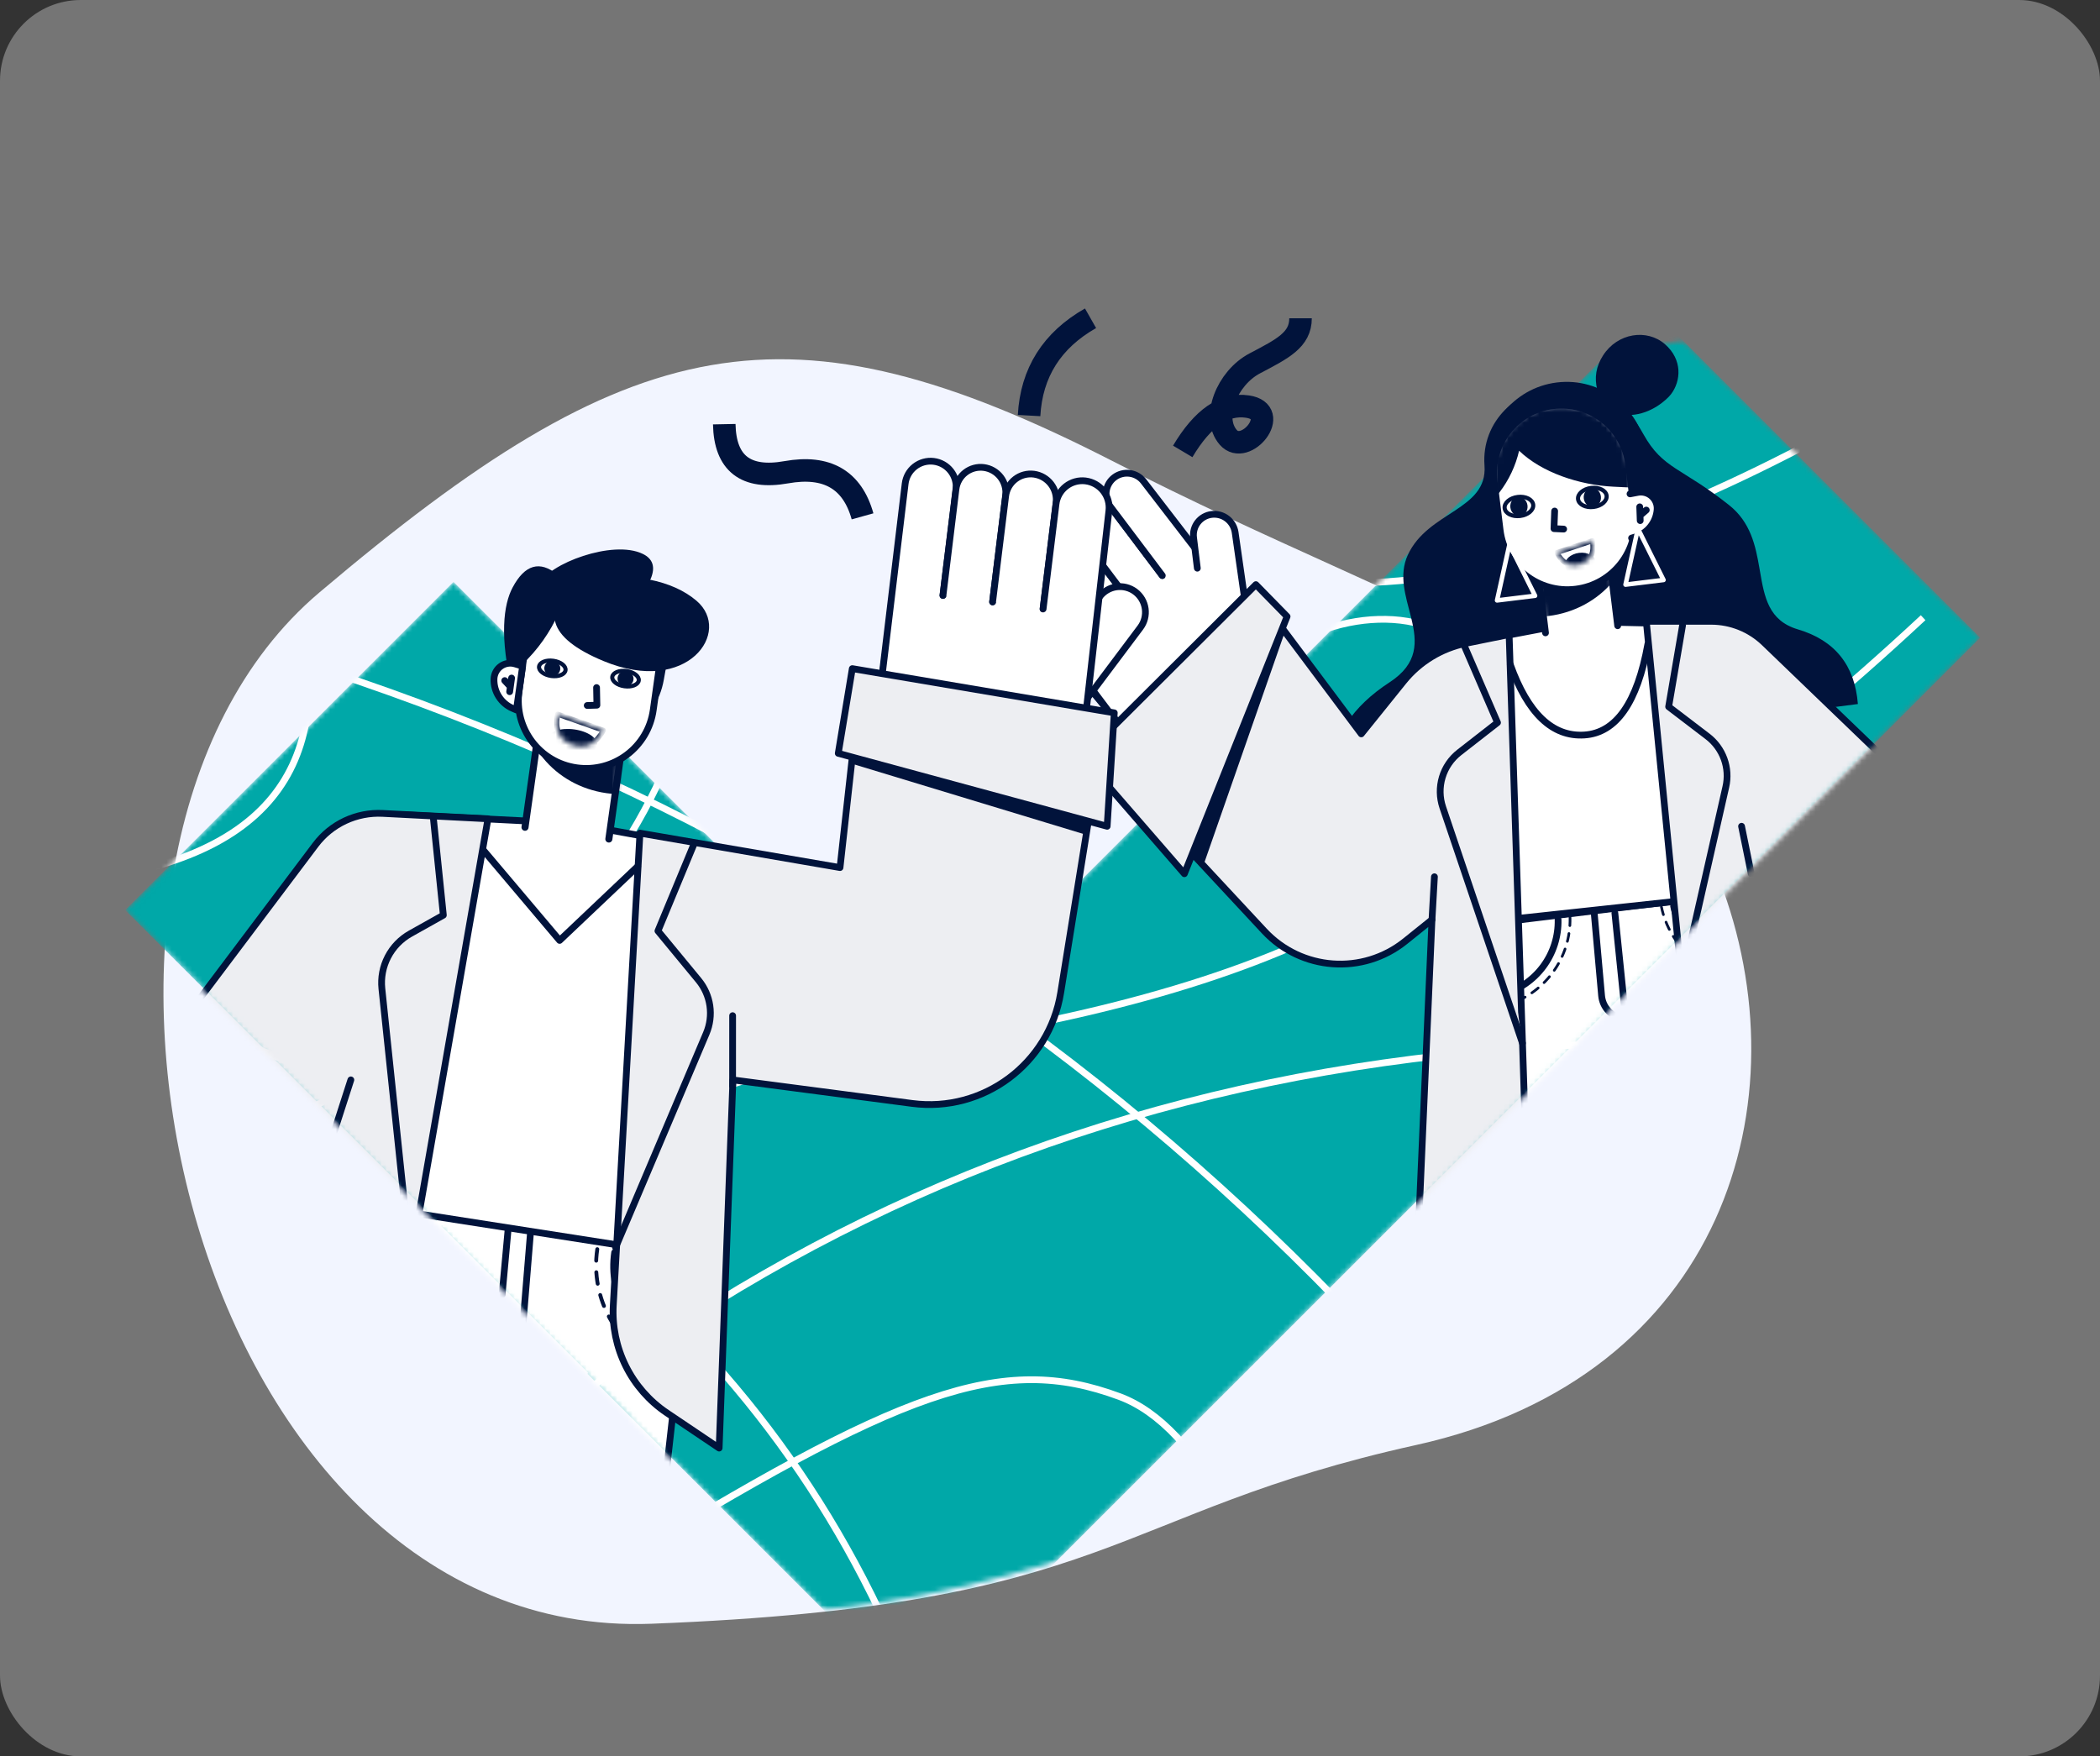 <svg width="410" height="343" viewBox="0 0 410 343" fill="none" xmlns="http://www.w3.org/2000/svg">
<rect x="0" y="0" width="410" height="343" fill="#333333" stroke="none"/>
<rect width="410" height="343" rx="15.769" fill="#E9E9E9" fill-opacity="0.36"/>
<path fill-rule="evenodd" clip-rule="evenodd" d="M217.193 90.034C280.726 122.57 318.862 128.344 335.632 171.665C352.403 214.986 336.549 268.903 276.507 282.185C216.464 295.468 217.837 313.591 127.217 317.095C36.597 320.6 1.395 167.346 62.326 115.727C123.256 64.107 153.66 57.497 217.193 90.034Z" fill="#F2F5FF"/>
<mask id="mask0_2002_133" style="mask-type:alpha" maskUnits="userSpaceOnUse" x="21" y="56" width="368" height="259">
<path d="M217.526 78.26C255.343 99.694 340.368 51.52 361.034 66.978C368.081 72.249 394.705 109.688 387.77 144.83C378.131 193.668 334.81 267.429 274.785 282.125C252.014 287.701 230.342 297.796 207.813 304.493C171.794 315.202 133.4 322.27 84.828 302.107C6.566 269.618 1.792 163.8 62.705 106.687C123.617 49.576 154.012 42.261 217.526 78.26Z" fill="white"/>
</mask>
<g mask="url(#mask0_2002_133)">
<mask id="mask1_2002_133" style="mask-type:alpha" maskUnits="userSpaceOnUse" x="24" y="60" width="363" height="273">
<path d="M386.603 124.537L178.771 332.37L114.678 268.278L114.838 268.117L24.452 177.733L88.544 113.641L178.93 204.025L322.511 60.445L386.603 124.537Z" fill="white"/>
</mask>
<g mask="url(#mask1_2002_133)">
<path d="M386.603 124.537L178.771 332.37L114.678 268.278L114.838 268.117L24.452 177.733L88.544 113.641L178.93 204.025L322.511 60.445L386.603 124.537Z" fill="#00A8A8"/>
<path d="M165.874 -12.637C168.626 52.936 190.675 93.345 232.022 108.586C273.369 123.827 330.895 106.017 404.601 55.156" stroke="white" stroke-width="1.32"/>
<path d="M190.625 -11.774C199.088 65.501 172.664 104.35 111.352 104.773C19.384 105.407 88.166 37.983 118.525 66.878C148.884 95.773 144.231 155.881 93.907 195.433C60.357 221.801 22.747 234.257 -18.925 232.802M372.487 206.039C237.079 192.531 127.741 237.098 44.472 339.741" stroke="white" stroke-width="1.32"/>
<path d="M16.34 192.59C104.528 219.562 160.22 270.229 183.416 344.592" stroke="white" stroke-width="1.32"/>
<path d="M375.47 120.628C313.31 178.49 270.772 194.459 247.856 168.534C213.482 129.648 282.686 102.388 291.566 136.38C300.447 170.371 245.757 195.191 173.772 204.566C125.781 210.816 68.112 243.475 0.763 302.542M234.752 346.385C227.754 293.67 240.281 265.962 272.331 263.262C304.381 260.562 339.378 275.856 377.321 309.146" stroke="white" stroke-width="1.32"/>
<path d="M374.11 159.588C315.315 213.035 288.569 279.388 293.872 358.647" stroke="white" stroke-width="1.32"/>
<path d="M18.937 118.232C158.38 151.51 265.896 232.203 341.484 360.309" stroke="white" stroke-width="1.32"/>
<path d="M75.267 -15.802C32.037 -8.518 15.527 9.243 25.737 37.483C41.054 79.843 100.114 160.996 17.066 171.813M13.791 265.585C45.476 316.574 80.459 330.266 118.74 306.662C176.161 271.255 195.459 264.163 218.577 272.736C233.989 278.452 247.318 303.279 258.564 347.217" stroke="white" stroke-width="1.32"/>
</g>
</g>
<mask id="mask2_2002_133" style="mask-type:alpha" maskUnits="userSpaceOnUse" x="34" y="10" width="347" height="323">
<path d="M380.754 130.618L179.885 332.318L123.167 277.351L123.336 277.182L34.922 188.769L82.203 102.631L177.965 10.682L336.352 64.167L380.754 130.618Z" fill="white"/>
</mask>
<g mask="url(#mask2_2002_133)">
<path fill-rule="evenodd" clip-rule="evenodd" d="M336.39 174.832L293.738 179.996L280.273 306.822L307.236 303.414L317.385 198.905L338.056 295.15L365.453 290.306L336.39 174.832Z" fill="white" stroke="#01133B" stroke-width="1.32" stroke-linecap="round" stroke-linejoin="round"/>
<path d="M304.199 179.602C304.273 182.887 303.25 186.103 301.292 188.742C299.334 191.381 296.553 193.292 293.388 194.174L292.47 194.43" stroke="#01133B" stroke-width="1.32" stroke-linecap="round" stroke-linejoin="round"/>
<path d="M306.53 179.197C306.62 183.063 305.42 186.85 303.121 189.959C300.822 193.069 297.553 195.326 293.83 196.373L292.925 196.628" stroke="#01133B" stroke-width="0.521" stroke-linecap="round" stroke-linejoin="round" stroke-dasharray="1.56 1.56"/>
<path d="M326.757 176.971C327.432 180.217 329.168 183.146 331.691 185.296C334.215 187.445 337.382 188.694 340.694 188.844L341.654 188.887" stroke="#01133B" stroke-width="1.32" stroke-linecap="round" stroke-linejoin="round"/>
<path d="M324.373 177.102C325.165 180.923 327.204 184.372 330.17 186.907C333.136 189.442 336.861 190.918 340.758 191.105L341.706 191.15" stroke="#01133B" stroke-width="0.521" stroke-linecap="round" stroke-linejoin="round" stroke-dasharray="1.56 1.56"/>
<path d="M315.286 178.32L317.396 198.904M311.266 178.46L312.691 194.438C312.789 195.535 313.245 196.569 313.989 197.38C314.734 198.191 315.725 198.734 316.809 198.925" stroke="#01133B" stroke-width="1.32" stroke-linecap="round" stroke-linejoin="round"/>
<path fill-rule="evenodd" clip-rule="evenodd" d="M325.05 67.206C321.555 64.171 315.821 64.991 312.98 69.408C311.614 71.53 311.239 73.772 311.857 76.132C309.727 75.353 307.273 75.06 304.371 75.272C296.291 75.861 289.194 82.182 289.83 90.916C290.466 99.649 278.776 99.817 274.849 108.403C273.047 112.346 274.449 116.409 275.438 120.337L275.567 120.86C276.638 125.298 276.971 129.55 271.298 133.245C264.03 137.979 260.189 143.822 259.773 150.774L362.73 137.488C362.134 129.904 358.227 125.043 351.008 122.905C345.283 121.209 344.48 116.609 343.611 111.548L343.496 110.886C342.746 106.566 341.792 101.991 337.595 98.651C328.23 91.202 324.682 91.638 320.871 84.821C320.083 83.411 319.26 82.151 318.38 81.043L318.409 81.042C322.382 80.841 325.427 78.059 326.25 76.977C328.191 74.427 328.545 70.241 325.05 67.206Z" fill="#01133B"/>
<path fill-rule="evenodd" clip-rule="evenodd" d="M340.574 125.664L375.484 157.129L379.104 226.074L357.637 227.197L349.189 171.205L336.523 156.667L338.28 174.817L293.358 179.679L288.881 157.931L273.551 176.809C267.795 183.897 257.381 184.977 250.291 179.22C249.448 178.536 248.675 177.77 247.982 176.934L199.77 118.762L231.29 105.278L264.858 146.788L280.03 129.853C282.182 127.451 285.065 125.823 288.233 125.221L308.463 121.379L331.061 121.886C334.582 121.966 337.958 123.306 340.574 125.664Z" fill="white" stroke="#01133B" stroke-width="1.32" stroke-linecap="round" stroke-linejoin="round"/>
<path fill-rule="evenodd" clip-rule="evenodd" d="M217.666 140.514L197.343 113.544C196.696 112.686 196.416 111.605 196.566 110.541C196.715 109.476 197.282 108.514 198.14 107.867C198.999 107.22 200.079 106.94 201.144 107.09C202.208 107.239 203.17 107.806 203.817 108.664L213.979 122.15" fill="white"/>
<path d="M217.666 140.514L197.343 113.544C196.696 112.686 196.416 111.605 196.566 110.541C196.715 109.476 197.282 108.514 198.14 107.867C198.999 107.22 200.079 106.94 201.144 107.09C202.208 107.239 203.17 107.806 203.817 108.664L213.979 122.15" stroke="#01133B" stroke-width="1.32" stroke-linecap="round" stroke-linejoin="round"/>
<path fill-rule="evenodd" clip-rule="evenodd" d="M213.977 122.15L203.816 108.666C203.169 107.808 202.89 106.727 203.04 105.663C203.189 104.598 203.756 103.637 204.614 102.99C205.473 102.343 206.553 102.064 207.617 102.214C208.682 102.363 209.643 102.93 210.29 103.788L220.451 117.273" fill="white"/>
<path d="M213.977 122.15L203.816 108.666C203.169 107.808 202.89 106.727 203.04 105.663C203.189 104.598 203.756 103.637 204.614 102.99C205.473 102.343 206.553 102.064 207.617 102.214C208.682 102.363 209.643 102.93 210.29 103.788L220.451 117.273" stroke="#01133B" stroke-width="1.32" stroke-linecap="round" stroke-linejoin="round"/>
<path fill-rule="evenodd" clip-rule="evenodd" d="M220.45 117.273L210.289 103.788C209.642 102.929 209.363 101.849 209.512 100.785C209.662 99.72 210.228 98.758 211.087 98.112C211.945 97.465 213.025 97.185 214.09 97.335C215.155 97.484 216.116 98.05 216.763 98.909L226.924 112.394" fill="white"/>
<path d="M220.45 117.273L210.289 103.788C209.642 102.929 209.363 101.849 209.512 100.785C209.662 99.72 210.228 98.758 211.087 98.112C211.945 97.465 213.025 97.185 214.09 97.335C215.155 97.484 216.116 98.05 216.763 98.909L226.924 112.394" stroke="#01133B" stroke-width="1.32" stroke-linecap="round" stroke-linejoin="round"/>
<path fill-rule="evenodd" clip-rule="evenodd" d="M226.924 112.396L216.762 98.91C216.442 98.485 216.208 98.001 216.075 97.486C215.942 96.97 215.912 96.434 215.986 95.907C216.06 95.379 216.238 94.872 216.508 94.414C216.778 93.955 217.136 93.554 217.561 93.234C218.423 92.585 219.505 92.302 220.574 92.446C221.643 92.591 222.612 93.151 223.27 94.006L245.202 122.486" fill="white"/>
<path d="M226.924 112.396L216.762 98.91C216.442 98.485 216.208 98.001 216.075 97.486C215.942 96.97 215.912 96.434 215.986 95.907C216.06 95.379 216.238 94.872 216.508 94.414C216.778 93.955 217.136 93.554 217.561 93.234C218.423 92.585 219.505 92.302 220.574 92.446C221.643 92.591 222.612 93.151 223.27 94.006L245.202 122.486" stroke="#01133B" stroke-width="1.32" stroke-linecap="round" stroke-linejoin="round"/>
<path fill-rule="evenodd" clip-rule="evenodd" d="M233.763 110.959L233.029 104.973C232.899 103.908 233.197 102.834 233.858 101.988C234.519 101.142 235.489 100.594 236.554 100.463C237.627 100.331 238.709 100.625 239.567 101.282C240.426 101.938 240.992 102.905 241.146 103.975L243.634 121.338" fill="white"/>
<path d="M233.763 110.959L233.029 104.973C232.899 103.908 233.197 102.834 233.858 101.988C234.519 101.142 235.489 100.594 236.554 100.463C237.627 100.331 238.709 100.625 239.567 101.282C240.426 101.938 240.992 102.905 241.146 103.975L243.634 121.338" stroke="#01133B" stroke-width="1.32" stroke-linecap="round" stroke-linejoin="round"/>
<path fill-rule="evenodd" clip-rule="evenodd" d="M315.833 122.196L314.275 109.524L300.229 111.246L301.74 123.587" fill="white"/>
<path d="M315.833 122.196L314.275 109.524L300.229 111.246L301.74 123.587" stroke="#01133B" stroke-width="1.32" stroke-linecap="round" stroke-linejoin="round"/>
<mask id="mask3_2002_133" style="mask-type:alpha" maskUnits="userSpaceOnUse" x="300" y="109" width="16" height="17">
<path d="M314.274 109.524L300.229 111.245L301.215 119.268C301.443 121.131 302.402 122.826 303.881 123.982C305.359 125.137 307.236 125.658 309.099 125.43C310.962 125.202 312.657 124.243 313.813 122.764C314.969 121.286 315.489 119.409 315.261 117.546L314.274 109.523V109.524Z" fill="white"/>
</mask>
<g mask="url(#mask3_2002_133)">
<path d="M302.332 120.295C292.097 121.55 282.854 114.882 281.689 105.402C280.524 95.922 287.877 87.218 298.112 85.963C308.348 84.708 317.59 91.375 318.755 100.856C319.921 110.336 312.568 119.039 302.332 120.295Z" fill="#01133B"/>
</g>
<path d="M290.283 92.198C289.225 83.585 295.346 75.748 303.955 74.692C312.565 73.636 320.403 79.762 321.461 88.374L322.335 95.487C323.394 104.099 317.273 111.937 308.663 112.993C300.054 114.049 292.216 107.923 291.157 99.311L290.283 92.198Z" fill="#01133B"/>
<path fill-rule="evenodd" clip-rule="evenodd" d="M291.706 93.976L292.881 103.53C293.773 110.786 300.376 115.947 307.63 115.057C314.883 114.167 320.04 107.564 319.148 100.309L317.974 90.754C317.082 83.498 310.479 78.337 303.225 79.227C295.972 80.117 290.815 86.721 291.706 93.976Z" fill="white" stroke="#01133B" stroke-width="1.32" stroke-linecap="round" stroke-linejoin="round"/>
<mask id="mask4_2002_133" style="mask-type:alpha" maskUnits="userSpaceOnUse" x="291" y="79" width="29" height="35">
<path d="M291.707 93.974L292.736 102.335C293.628 109.592 300.231 114.753 307.484 113.865C314.737 112.975 319.893 106.372 319.001 99.115L317.972 90.755C317.08 83.498 310.477 78.337 303.224 79.225C295.971 80.115 290.815 86.717 291.707 93.974Z" fill="white"/>
</mask>
<g mask="url(#mask4_2002_133)">
<path fill-rule="evenodd" clip-rule="evenodd" d="M294.191 73.433L294.084 73.428C291.04 73.32 279.976 77.531 276.016 86.147C272.047 94.783 274.68 104.751 278.735 104.224C281.127 103.912 283.447 103.191 285.595 102.093C291.382 99.143 295.228 93.893 296.586 88.023C301.008 92.277 308.305 94.716 314.989 95.043C318.644 95.221 320.855 95.374 323.19 95.091C327.91 94.518 320.055 77.865 312.769 69.708C307.685 64.017 297.894 68.681 294.191 73.433Z" fill="#01133B"/>
</g>
<mask id="mask5_2002_133" style="mask-type:alpha" maskUnits="userSpaceOnUse" x="303" y="105" width="9" height="6">
<path d="M310.898 105.596L303.955 107.908C305.106 110.083 306.661 110.835 308.618 110.166C310.576 109.498 311.336 107.974 310.898 105.596Z" fill="white"/>
</mask>
<g mask="url(#mask5_2002_133)">
<path d="M310.898 105.596L303.954 107.908C305.106 110.083 306.661 110.835 308.618 110.166C310.576 109.498 311.335 107.974 310.898 105.596Z" fill="white" stroke="#01133B" stroke-linecap="round" stroke-linejoin="round"/>
<path d="M308.836 112.338C307.148 112.545 305.66 111.734 305.511 110.528C305.363 109.321 306.611 108.176 308.299 107.968C309.987 107.762 311.476 108.572 311.624 109.778C311.773 110.985 310.524 112.131 308.836 112.338Z" fill="#01133B"/>
</g>
<path d="M303.525 99.8L303.398 103.234L305.285 103.324" stroke="#01133B" stroke-width="1.32" stroke-linecap="round" stroke-linejoin="round"/>
<path d="M311.112 99.004C309.573 99.192 308.224 98.514 308.098 97.487C307.971 96.461 309.117 95.477 310.655 95.287C312.194 95.099 313.544 95.777 313.67 96.804C313.796 97.83 312.651 98.815 311.112 99.004Z" stroke="#01133B" stroke-width="0.802" stroke-linecap="round" stroke-linejoin="round"/>
<path d="M311.112 99.004C310.189 99.117 309.338 98.377 309.212 97.35C309.086 96.324 309.732 95.4 310.655 95.288C311.579 95.174 312.429 95.914 312.555 96.941C312.682 97.967 312.035 98.891 311.112 99.004Z" fill="#01133B"/>
<path d="M296.782 100.764C295.243 100.952 293.893 100.274 293.767 99.247C293.641 98.221 294.786 97.236 296.325 97.047C297.863 96.859 299.213 97.537 299.339 98.564C299.465 99.59 298.32 100.575 296.782 100.764Z" stroke="#01133B" stroke-width="0.802" stroke-linecap="round" stroke-linejoin="round"/>
<path d="M296.782 100.763C295.859 100.876 295.008 100.136 294.882 99.11C294.756 98.084 295.402 97.16 296.325 97.047C297.248 96.934 298.099 97.674 298.225 98.7C298.351 99.727 297.705 100.65 296.782 100.763Z" fill="#01133B"/>
<path fill-rule="evenodd" clip-rule="evenodd" d="M317.677 96.875L319.797 96.705L319.108 104.686L317.467 105.08L317.677 96.875Z" fill="white"/>
<path fill-rule="evenodd" clip-rule="evenodd" d="M318.243 96.446L319.77 96.156C320.248 96.065 320.741 96.086 321.21 96.215C321.679 96.345 322.112 96.581 322.476 96.904C322.84 97.227 323.124 97.63 323.308 98.081C323.492 98.532 323.569 99.019 323.535 99.504C323.451 100.716 323.002 101.875 322.247 102.828C321.493 103.781 320.469 104.484 319.308 104.844L318.546 105.08" fill="white"/>
<path d="M318.243 96.446L319.77 96.156C320.248 96.065 320.741 96.086 321.21 96.215C321.679 96.345 322.112 96.581 322.476 96.904C322.84 97.227 323.124 97.63 323.308 98.081C323.492 98.532 323.569 99.019 323.535 99.504C323.451 100.716 323.002 101.875 322.247 102.828C321.493 103.781 320.469 104.484 319.308 104.844L318.546 105.08M320.137 98.98L320.231 101.668M320.196 100.67L321.416 99.612" stroke="#01133B" stroke-width="1.32" stroke-linecap="round" stroke-linejoin="round"/>
<path d="M319.786 103.235L317.363 114.173L324.786 113.263L319.786 103.235ZM294.706 106.316L292.283 117.253L299.706 116.343L294.706 106.315V106.316Z" stroke="white" stroke-width="0.88" stroke-linejoin="round"/>
<path fill-rule="evenodd" clip-rule="evenodd" d="M321.417 121.331L330.721 215.475L345.587 213.145L349.975 174.233L370.7 150.776L344.458 125.516C341.672 122.833 337.955 121.334 334.087 121.333L321.417 121.331Z" fill="#EDEEF2" stroke="#01133B" stroke-width="1.32" stroke-linejoin="round"/>
<path fill-rule="evenodd" clip-rule="evenodd" d="M328.495 122.149L325.784 138.014L333.383 143.814C334.859 144.94 335.979 146.466 336.612 148.211C337.245 149.955 337.363 151.845 336.953 153.655L328.506 190.894" fill="#EDEEF2"/>
<path d="M328.495 122.149L325.784 138.014L333.383 143.814C334.859 144.94 335.979 146.466 336.612 148.211C337.245 149.955 337.363 151.845 336.953 153.655L328.506 190.894M340.019 161.36L341.905 170.623" stroke="#01133B" stroke-width="1.32" stroke-linecap="round" stroke-linejoin="round"/>
<path fill-rule="evenodd" clip-rule="evenodd" d="M294.637 123.922L297.965 225.573L276.884 241.37L279.575 179.606L274.337 183.815C266.07 190.459 254.074 189.589 246.847 181.82L214.391 146.929L245.194 115.802L265.772 143.319L274.02 133.07C277.109 129.233 281.442 126.597 286.27 125.618L294.637 123.922Z" fill="#EDEEF2" stroke="#01133B" stroke-width="1.32" stroke-linejoin="round"/>
<path fill-rule="evenodd" clip-rule="evenodd" d="M285.678 125.626L292.371 141.114L284.903 146.94C283.321 148.175 282.162 149.871 281.586 151.793C281.01 153.716 281.046 155.77 281.688 157.671L297.237 203.704" fill="#EDEEF2"/>
<path d="M285.678 125.626L292.371 141.114L284.903 146.94C283.321 148.175 282.162 149.871 281.586 151.793C281.01 153.716 281.046 155.77 281.688 157.671L297.237 203.704" stroke="#01133B" stroke-width="1.32" stroke-linecap="round" stroke-linejoin="round"/>
<path fill-rule="evenodd" clip-rule="evenodd" d="M211.447 147.816L245.195 114.171L251.287 120.397L231.235 170.626L211.447 147.816Z" fill="#EDEEF2" stroke="#01133B" stroke-width="1.32" stroke-linejoin="round"/>
<path fill-rule="evenodd" clip-rule="evenodd" d="M234.883 169.175L234.222 168.555L232.478 166.923L250.205 122.971L250.817 123.508L234.883 169.175Z" fill="#01133B"/>
<path d="M280.054 171.221L279.58 179.602M294.865 129.783C298.292 139.348 303.109 143.932 309.317 143.536C315.525 143.139 319.661 137.223 321.726 125.786" stroke="#01133B" stroke-width="1.32" stroke-linecap="round" stroke-linejoin="round"/>
<path fill-rule="evenodd" clip-rule="evenodd" d="M135.075 243.122L71.207 234.966L62.663 283.46L129.318 294.322L135.075 243.122Z" fill="white" stroke="#01133B" stroke-width="1.32" stroke-linecap="round" stroke-linejoin="round"/>
<path d="M99.191 240.2L98.031 252.841M120 244.598C119.404 248.662 120.175 252.809 122.194 256.386C124.212 259.963 127.362 262.768 131.148 264.359L131.99 264.712" stroke="#01133B" stroke-width="1.32" stroke-linecap="round" stroke-linejoin="round"/>
<path d="M116.611 243.945C115.188 253.631 120.487 263.049 129.499 266.853L130.327 267.203" stroke="#01133B" stroke-width="0.753" stroke-linecap="round" stroke-linejoin="round" stroke-dasharray="2.26 2.26"/>
<path d="M103.555 240.918L102.092 258.737" stroke="#01133B" stroke-width="1.32" stroke-linejoin="round"/>
<path fill-rule="evenodd" clip-rule="evenodd" d="M13.394 245.483L49.348 252.707L66.23 234.637L135.543 245.447L141.486 210.031L175.9 214.003C190.863 215.73 204.4 204.995 206.135 190.025L206.142 189.963L214.877 113.079L175.072 111.322L167.005 170.832L111.801 160.778L78.733 159.108C76.085 158.975 73.449 159.538 71.086 160.742C68.724 161.946 66.719 163.748 65.27 165.968L13.394 245.483Z" fill="white" stroke="#01133B" stroke-width="1.32" stroke-linecap="round" stroke-linejoin="round"/>
<path fill-rule="evenodd" clip-rule="evenodd" d="M171.81 135.308L176.72 94.468C176.878 93.151 177.552 91.951 178.594 91.131C179.637 90.311 180.962 89.938 182.279 90.095L182.292 90.097C182.945 90.177 183.575 90.386 184.148 90.71C184.72 91.034 185.223 91.467 185.628 91.986C186.032 92.504 186.331 93.097 186.506 93.731C186.682 94.365 186.731 95.027 186.65 95.68L186.649 95.685L184.098 116.281" fill="white"/>
<path d="M171.81 135.308L176.72 94.468C176.878 93.151 177.552 91.951 178.594 91.131C179.637 90.311 180.962 89.938 182.279 90.095L182.292 90.097C182.945 90.177 183.575 90.386 184.148 90.71C184.72 91.034 185.223 91.467 185.628 91.986C186.032 92.504 186.331 93.097 186.506 93.731C186.682 94.365 186.731 95.027 186.65 95.68L186.649 95.685L184.098 116.281" stroke="#01133B" stroke-width="1.32" stroke-linecap="round" stroke-linejoin="round"/>
<path fill-rule="evenodd" clip-rule="evenodd" d="M210.2 122.517L214.681 116.545C215.471 115.491 216.647 114.794 217.951 114.608C219.255 114.421 220.579 114.76 221.633 115.55L221.65 115.563C222.706 116.363 223.402 117.549 223.586 118.86C223.77 120.172 223.426 121.504 222.631 122.563L211.098 137.936" fill="white"/>
<path d="M210.2 122.517L214.681 116.545C215.471 115.491 216.647 114.794 217.951 114.608C219.255 114.421 220.579 114.76 221.633 115.55L221.65 115.563C222.706 116.363 223.402 117.549 223.586 118.86C223.77 120.172 223.426 121.504 222.631 122.563L211.098 137.936" stroke="#01133B" stroke-width="1.32" stroke-linecap="round" stroke-linejoin="round"/>
<path fill-rule="evenodd" clip-rule="evenodd" d="M184.103 116.286L186.639 95.523C186.717 94.887 186.919 94.272 187.236 93.715C187.552 93.158 187.975 92.668 188.482 92.276C188.988 91.883 189.567 91.594 190.186 91.426C190.804 91.259 191.45 91.215 192.085 91.298C193.376 91.468 194.548 92.141 195.345 93.171C196.142 94.201 196.499 95.504 196.34 96.796L193.788 117.541" fill="white"/>
<path d="M184.103 116.286L186.639 95.523C186.717 94.887 186.919 94.272 187.236 93.715C187.552 93.158 187.975 92.668 188.482 92.276C188.988 91.883 189.567 91.594 190.186 91.426C190.804 91.259 191.45 91.215 192.085 91.298C193.376 91.468 194.548 92.141 195.345 93.171C196.142 94.201 196.499 95.504 196.34 96.796L193.788 117.541" stroke="#01133B" stroke-width="1.32" stroke-linecap="round" stroke-linejoin="round"/>
<path fill-rule="evenodd" clip-rule="evenodd" d="M193.794 117.544L196.337 96.875C196.416 96.23 196.623 95.606 196.945 95.041C197.267 94.476 197.697 93.981 198.212 93.583C198.727 93.186 199.315 92.894 199.943 92.726C200.571 92.558 201.227 92.516 201.871 92.602C203.183 92.78 204.373 93.468 205.181 94.517C205.99 95.565 206.352 96.891 206.19 98.205L203.642 118.916" fill="white"/>
<path d="M193.794 117.544L196.337 96.875C196.416 96.23 196.623 95.606 196.945 95.041C197.267 94.476 197.697 93.981 198.212 93.583C198.727 93.186 199.315 92.894 199.943 92.726C200.571 92.558 201.227 92.516 201.871 92.602C203.183 92.78 204.373 93.468 205.181 94.517C205.99 95.565 206.352 96.891 206.19 98.205L203.642 118.916" stroke="#01133B" stroke-width="1.32" stroke-linecap="round" stroke-linejoin="round"/>
<path fill-rule="evenodd" clip-rule="evenodd" d="M203.653 118.919L206.174 98.419C206.341 97.059 207.041 95.821 208.12 94.977C209.2 94.133 210.57 93.751 211.93 93.917L211.949 93.92C213.319 94.094 214.565 94.8 215.418 95.886C216.271 96.972 216.662 98.351 216.505 99.723L211.556 143.321" fill="white"/>
<path d="M203.653 118.919L206.174 98.419C206.341 97.059 207.041 95.821 208.12 94.977C209.2 94.133 210.57 93.751 211.93 93.917L211.949 93.92C213.319 94.094 214.565 94.8 215.418 95.886C216.271 96.972 216.662 98.351 216.505 99.723L211.556 143.321" stroke="#01133B" stroke-width="1.32" stroke-linecap="round" stroke-linejoin="round"/>
<path fill-rule="evenodd" clip-rule="evenodd" d="M95.271 159.901L75.254 274.638L7.406 236.988L61.612 164.971C63.127 162.957 65.113 161.346 67.396 160.278C69.679 159.211 72.189 158.72 74.706 158.848L95.271 159.901Z" fill="#EDEEF2" stroke="#01133B" stroke-width="1.32" stroke-linejoin="round"/>
<path fill-rule="evenodd" clip-rule="evenodd" d="M84.574 159.42L86.558 178.72L80.124 182.328C78.248 183.381 76.721 184.96 75.732 186.871C74.743 188.782 74.335 190.94 74.56 193.08L79.3 238.253" fill="#EDEEF2"/>
<path d="M84.574 159.42L86.558 178.72L80.124 182.328C78.248 183.381 76.721 184.96 75.732 186.871C74.743 188.782 74.335 190.94 74.56 193.08L79.3 238.253" stroke="#01133B" stroke-width="1.32" stroke-linejoin="round"/>
<path d="M68.5 210.888L64.545 223.161" stroke="#01133B" stroke-width="1.32" stroke-linecap="round" stroke-linejoin="round"/>
<path fill-rule="evenodd" clip-rule="evenodd" d="M124.944 162.701L119.738 254.865C119.505 258.977 120.346 263.079 122.177 266.768C124.008 270.457 126.767 273.606 130.183 275.907L140.404 282.788L143.093 210.894L178.077 215.486C191.997 217.313 204.852 207.732 207.089 193.863L215.906 139.197L168.206 131.573L164.003 169.427L124.944 162.701Z" fill="#EDEEF2" stroke="#01133B" stroke-width="1.32" stroke-linejoin="round"/>
<path d="M143.036 198.347L143.031 212.111M135.574 164.634L128.455 181.802L136.386 191.421C137.563 192.849 138.326 194.573 138.592 196.405C138.858 198.236 138.616 200.106 137.894 201.81L120.186 243.6" stroke="#01133B" stroke-width="1.32" stroke-linecap="round" stroke-linejoin="round"/>
<path fill-rule="evenodd" clip-rule="evenodd" d="M166.4 130.575L163.66 147.116L216.158 161.361L217.55 139.211L166.4 130.575Z" fill="#EDEEF2" stroke="#01133B" stroke-width="1.32" stroke-linejoin="round"/>
<path fill-rule="evenodd" clip-rule="evenodd" d="M166.273 149.128L211.884 162.971L212.521 160.645L166.273 147.915V149.128Z" fill="#01133B"/>
<path d="M94.31 165.954L109.261 183.649L124.504 169.196" stroke="#01133B" stroke-width="1.32" stroke-linecap="round" stroke-linejoin="round"/>
<path fill-rule="evenodd" clip-rule="evenodd" d="M102.502 161.553L105.017 143.685L121.387 145.983L118.873 163.851" fill="white"/>
<path d="M102.502 161.553L105.017 143.685L121.387 145.983L118.873 163.851" stroke="#01133B" stroke-width="1.378" stroke-linecap="round" stroke-linejoin="round"/>
<mask id="mask6_2002_133" style="mask-type:alpha" maskUnits="userSpaceOnUse" x="102" y="143" width="20" height="27">
<path d="M105.019 143.685L121.388 145.982L119.044 162.634C118.407 167.156 114.227 170.308 109.707 169.674C105.187 169.04 102.038 164.859 102.675 160.337L105.019 143.685Z" fill="white"/>
</mask>
<g mask="url(#mask6_2002_133)">
<path d="M118.404 154.895C128.616 156.328 137.973 149.821 139.304 140.362C140.636 130.902 133.437 122.072 123.225 120.64C113.014 119.206 103.656 125.713 102.325 135.172C100.994 144.631 108.193 153.461 118.404 154.895Z" fill="#01133B"/>
</g>
<path fill-rule="evenodd" clip-rule="evenodd" d="M118.317 109.829C126.306 110.949 131.87 118.338 130.746 126.33C130.72 126.514 130.69 126.698 130.657 126.881L129.587 132.831C128.153 140.799 120.681 146.212 112.667 145.088C104.74 143.975 99.218 136.644 100.334 128.714L101.174 122.754C102.342 114.451 110.017 108.664 118.317 109.829Z" fill="#01133B"/>
<path fill-rule="evenodd" clip-rule="evenodd" d="M128.879 129.134L127.537 138.667C126.518 145.907 119.826 150.952 112.59 149.937C105.354 148.921 100.314 142.229 101.332 134.989L102.674 125.456C103.693 118.216 110.385 113.171 117.621 114.186C124.857 115.202 129.898 121.894 128.879 129.134Z" fill="white" stroke="#01133B" stroke-width="1.32" stroke-linecap="round" stroke-linejoin="round"/>
<path fill-rule="evenodd" clip-rule="evenodd" d="M108.829 112.209C105.382 109.404 102.466 110.246 100.079 114.734C98.317 118.046 97.447 124.281 100.073 135.082C100.183 135.53 101.483 130.213 101.891 129.829C104.98 126.916 107.398 123.499 109.145 119.577C111.123 115.137 111.017 112.682 108.829 112.209Z" fill="#01133B"/>
<path fill-rule="evenodd" clip-rule="evenodd" d="M102.03 130.094L100.541 129.646C100.075 129.506 99.583 129.475 99.103 129.555C98.623 129.635 98.168 129.824 97.773 130.108C97.377 130.391 97.052 130.762 96.823 131.191C96.593 131.62 96.465 132.096 96.448 132.582C96.405 133.796 96.73 134.995 97.38 136.022C98.031 137.048 98.976 137.854 100.092 138.334L100.826 138.649L102.03 130.094Z" fill="white" stroke="#01133B" stroke-width="1.32" stroke-linecap="round" stroke-linejoin="round"/>
<path d="M99.882 132.416L99.507 135.08M99.646 134.09L98.542 132.91M116.472 134.278L116.538 137.714L114.65 137.771" stroke="#01133B" stroke-width="1.32" stroke-linecap="round" stroke-linejoin="round"/>
<path d="M107.62 132.009C109.046 132.209 110.295 131.707 110.41 130.888C110.525 130.068 109.463 129.242 108.038 129.042C106.612 128.842 105.363 129.344 105.248 130.163C105.132 130.983 106.195 131.808 107.62 132.009Z" stroke="#01133B" stroke-width="0.802" stroke-linecap="round" stroke-linejoin="round"/>
<path d="M107.62 132.008C108.475 132.128 109.262 131.562 109.377 130.742C109.493 129.923 108.893 129.162 108.037 129.042C107.182 128.922 106.395 129.489 106.28 130.308C106.165 131.127 106.765 131.888 107.62 132.008Z" fill="#01133B"/>
<path d="M121.918 134.018C123.343 134.218 124.593 133.716 124.708 132.898C124.823 132.078 123.761 131.252 122.335 131.052C120.91 130.852 119.661 131.354 119.546 132.172C119.43 132.992 120.492 133.818 121.918 134.018Z" stroke="#01133B" stroke-width="0.802" stroke-linecap="round" stroke-linejoin="round"/>
<path d="M121.918 134.018C122.773 134.138 123.56 133.571 123.675 132.752C123.79 131.933 123.191 131.172 122.335 131.052C121.48 130.932 120.693 131.499 120.578 132.318C120.463 133.137 121.063 133.898 121.918 134.018Z" fill="#01133B"/>
<path fill-rule="evenodd" clip-rule="evenodd" d="M113.174 112.762C123.677 111.796 131.281 113.316 135.985 117.322C143.042 123.332 134.286 135.923 117.835 129.097C106.867 124.547 105.313 119.101 113.174 112.762Z" fill="#01133B"/>
<path fill-rule="evenodd" clip-rule="evenodd" d="M105.419 113.978C106.983 110.176 119.63 105.295 125.51 108.174C129.429 110.094 127.582 114.586 119.967 121.65C109.226 119.07 104.377 116.513 105.419 113.978Z" fill="#01133B"/>
<mask id="mask7_2002_133" style="mask-type:alpha" maskUnits="userSpaceOnUse" x="108" y="139" width="10" height="7">
<path d="M108.882 139.465L117.813 142.613C116.274 145.401 114.245 146.34 111.728 145.43C109.21 144.521 108.261 142.532 108.882 139.465Z" fill="white"/>
</mask>
<g mask="url(#mask7_2002_133)">
<path d="M108.882 139.465L117.813 142.614C116.274 145.401 114.246 146.34 111.728 145.43C109.21 144.521 108.262 142.532 108.882 139.465Z" fill="white" stroke="#01133B" stroke-linecap="round" stroke-linejoin="round"/>
<path d="M111.466 147.243C114.112 147.614 116.409 146.842 116.596 145.517C116.782 144.193 114.788 142.818 112.141 142.447C109.495 142.076 107.198 142.849 107.011 144.173C106.825 145.497 108.819 146.872 111.466 147.243Z" fill="#01133B"/>
</g>
</g>
<path d="M230.914 88.154C234.782 81.647 238.995 78.729 243.552 79.399C250.388 80.405 243.151 89.256 239.801 85.407C236.451 81.558 239.55 73.818 244.981 70.963C250.412 68.107 253.914 66.38 253.914 62.154M200.914 81.154C201.377 72.773 205.377 66.44 212.914 62.154M141.402 82.836C141.555 90.507 145.594 93.636 153.52 92.222C161.445 90.808 166.406 93.679 168.402 100.836" stroke="#01133B" stroke-width="4.4" stroke-linejoin="round"/>
</svg>
